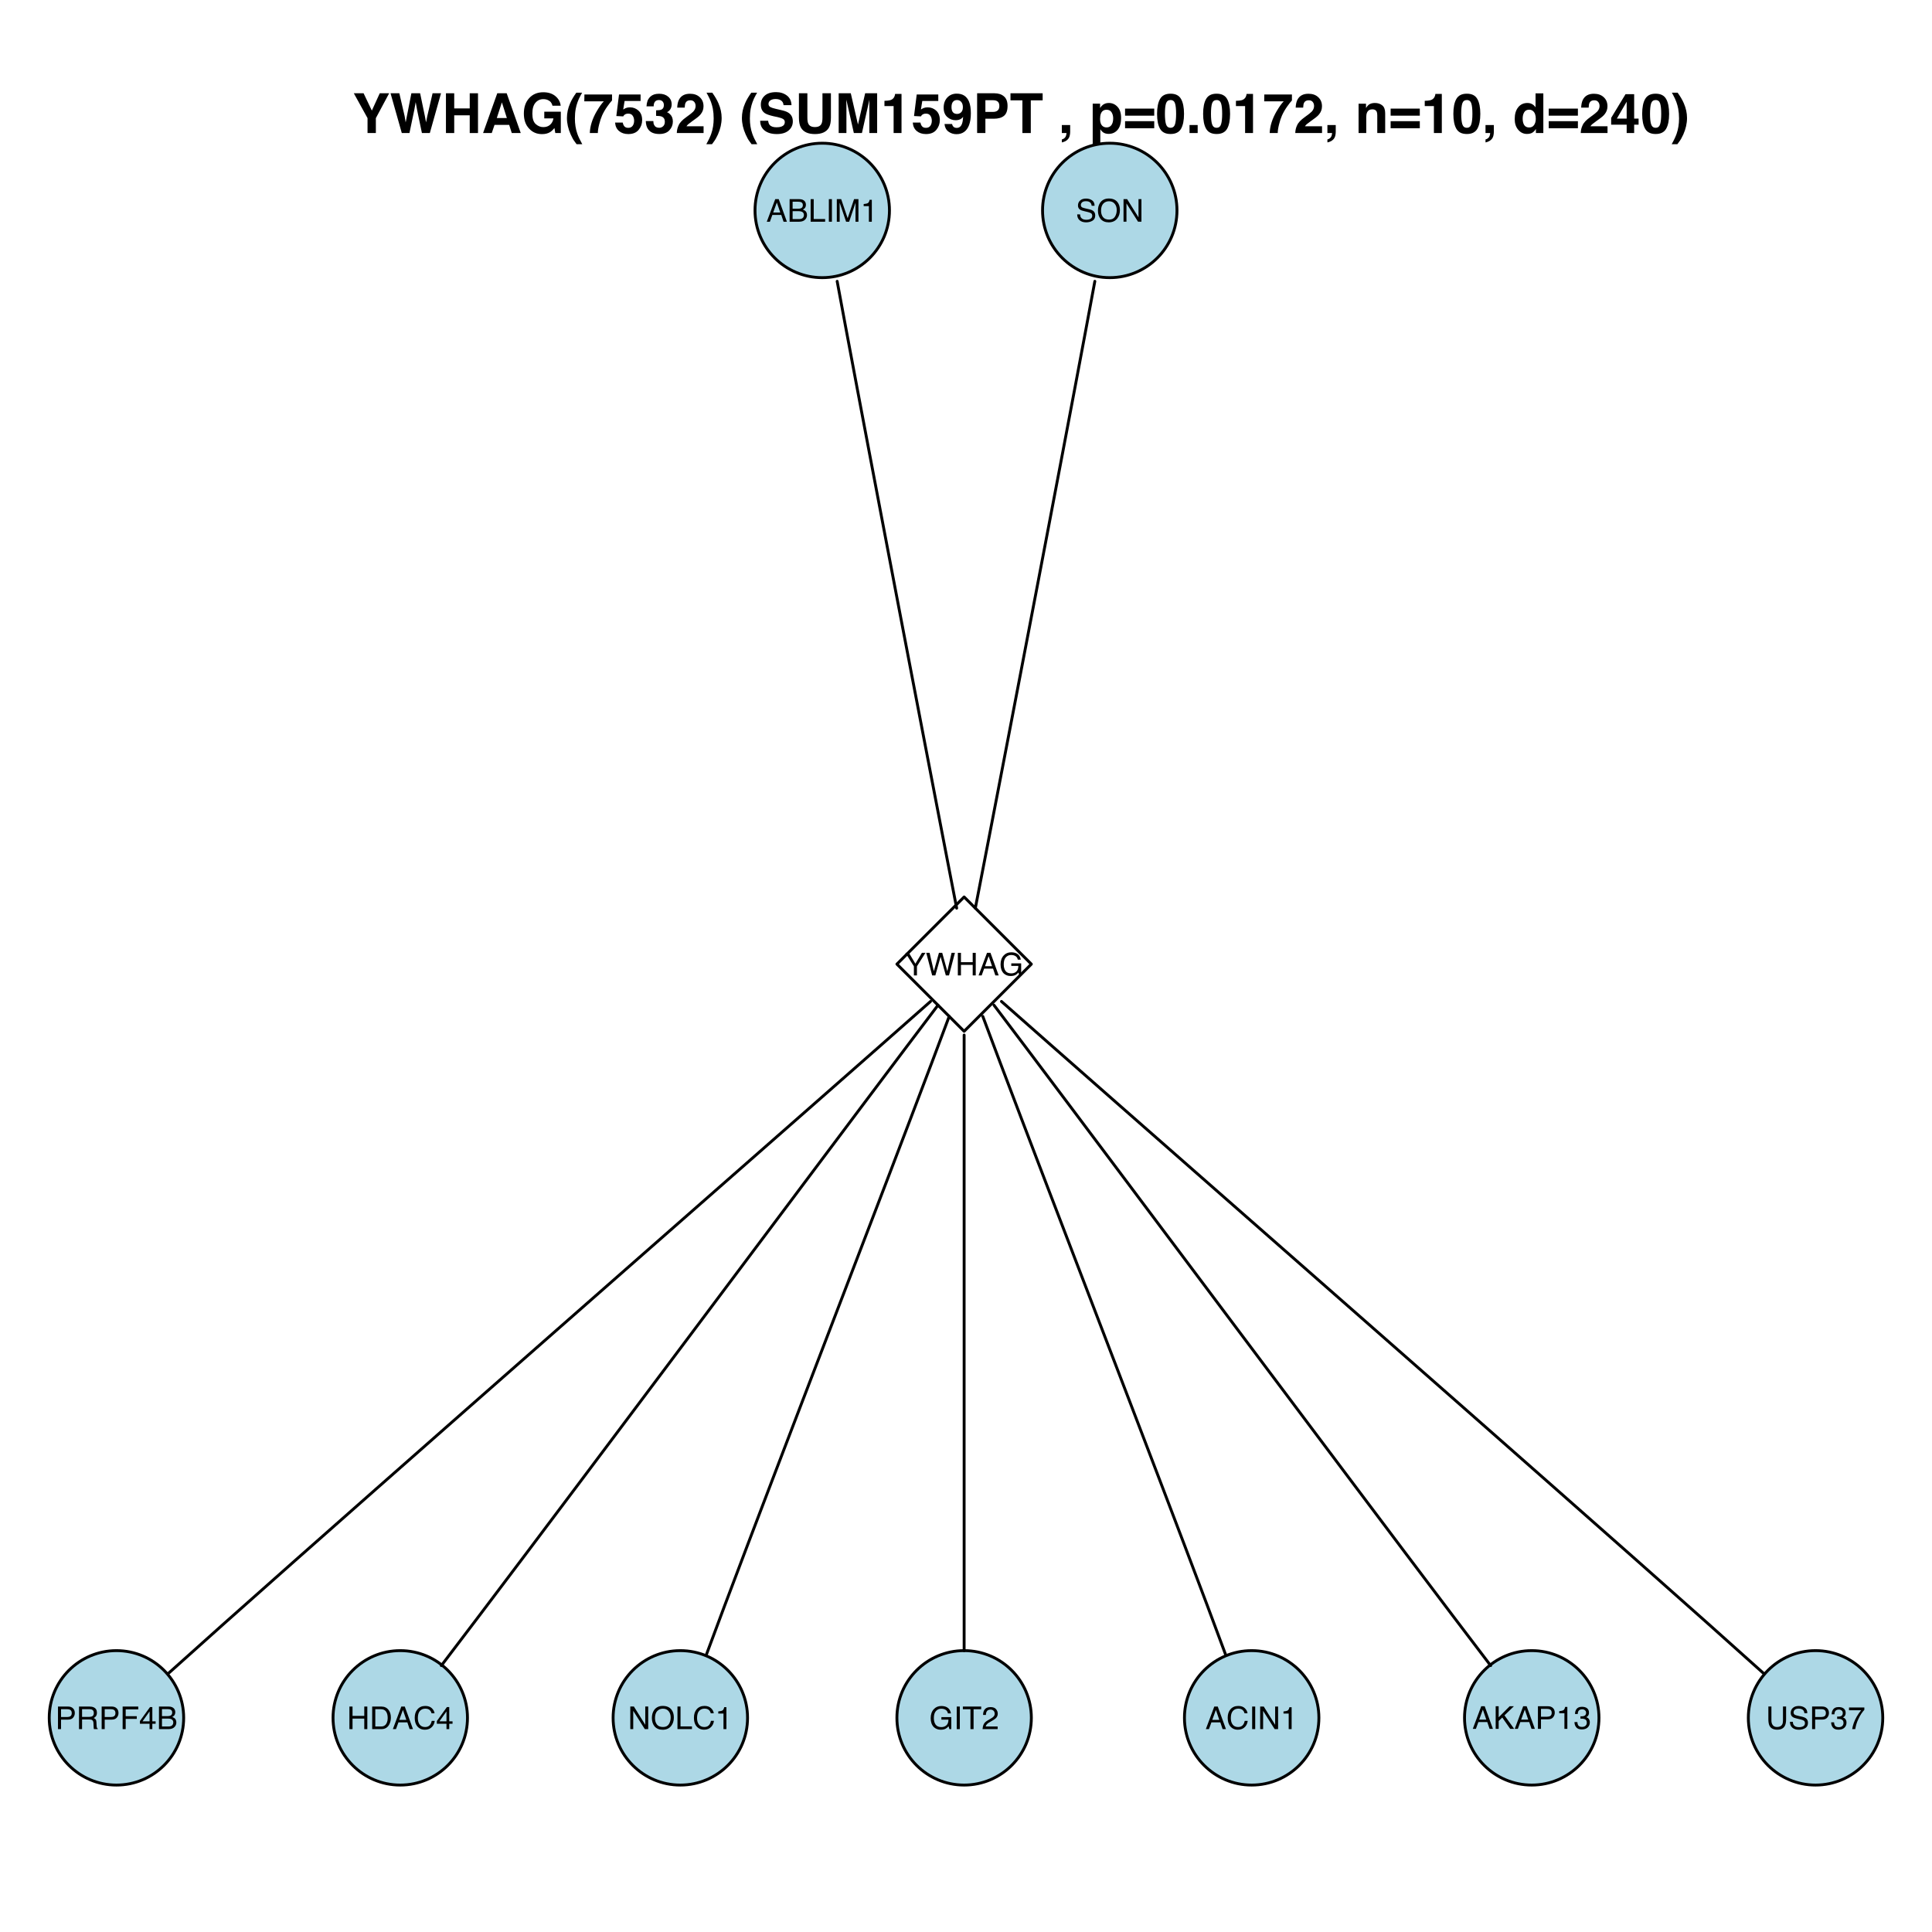 <?xml version="1.0" encoding="UTF-8"?>
<svg xmlns="http://www.w3.org/2000/svg" xmlns:xlink="http://www.w3.org/1999/xlink" width="504pt" height="504pt" viewBox="0 0 504 504" version="1.1">
<defs>
<g>
<symbol overflow="visible" id="glyph0-0">
<path style="stroke:none;" d="M 0.266 0 L 0.266 -5.891 L 4.938 -5.891 L 4.938 0 Z M 4.203 -0.734 L 4.203 -5.141 L 1 -5.141 L 1 -0.734 Z "/>
</symbol>
<symbol overflow="visible" id="glyph0-1">
<path style="stroke:none;" d="M 3.641 -2.406 L 2.75 -5.016 L 1.797 -2.406 Z M 2.328 -5.891 L 3.234 -5.891 L 5.375 0 L 4.5 0 L 3.906 -1.766 L 1.578 -1.766 L 0.938 0 L 0.125 0 Z M 2.75 -5.891 Z "/>
</symbol>
<symbol overflow="visible" id="glyph0-2">
<path style="stroke:none;" d="M 2.828 -3.391 C 3.172 -3.391 3.438 -3.438 3.625 -3.531 C 3.914 -3.676 4.062 -3.941 4.062 -4.328 C 4.062 -4.711 3.906 -4.973 3.594 -5.109 C 3.414 -5.18 3.156 -5.219 2.812 -5.219 L 1.391 -5.219 L 1.391 -3.391 Z M 3.109 -0.688 C 3.598 -0.688 3.945 -0.828 4.156 -1.109 C 4.281 -1.285 4.344 -1.5 4.344 -1.75 C 4.344 -2.176 4.148 -2.469 3.766 -2.625 C 3.566 -2.707 3.301 -2.75 2.969 -2.75 L 1.391 -2.75 L 1.391 -0.688 Z M 0.609 -5.891 L 3.125 -5.891 C 3.82 -5.891 4.316 -5.68 4.609 -5.266 C 4.773 -5.023 4.859 -4.742 4.859 -4.422 C 4.859 -4.055 4.754 -3.754 4.547 -3.516 C 4.43 -3.391 4.27 -3.273 4.062 -3.172 C 4.363 -3.055 4.594 -2.926 4.75 -2.781 C 5.008 -2.52 5.141 -2.164 5.141 -1.719 C 5.141 -1.344 5.02 -1 4.781 -0.688 C 4.426 -0.227 3.863 0 3.094 0 L 0.609 0 Z "/>
</symbol>
<symbol overflow="visible" id="glyph0-3">
<path style="stroke:none;" d="M 0.625 -5.891 L 1.422 -5.891 L 1.422 -0.703 L 4.406 -0.703 L 4.406 0 L 0.625 0 Z "/>
</symbol>
<symbol overflow="visible" id="glyph0-4">
<path style="stroke:none;" d="M 0.812 -5.891 L 1.609 -5.891 L 1.609 0 L 0.812 0 Z "/>
</symbol>
<symbol overflow="visible" id="glyph0-5">
<path style="stroke:none;" d="M 0.609 -5.891 L 1.75 -5.891 L 3.438 -0.906 L 5.109 -5.891 L 6.25 -5.891 L 6.25 0 L 5.484 0 L 5.484 -3.469 C 5.484 -3.594 5.484 -3.789 5.484 -4.062 C 5.492 -4.344 5.5 -4.645 5.5 -4.969 L 3.828 0 L 3.031 0 L 1.344 -4.969 L 1.344 -4.781 C 1.344 -4.633 1.344 -4.414 1.344 -4.125 C 1.352 -3.832 1.359 -3.613 1.359 -3.469 L 1.359 0 L 0.609 0 Z "/>
</symbol>
<symbol overflow="visible" id="glyph0-6">
<path style="stroke:none;" d="M 0.781 -4.062 L 0.781 -4.609 C 1.301 -4.66 1.664 -4.742 1.875 -4.859 C 2.082 -4.984 2.234 -5.27 2.328 -5.719 L 2.906 -5.719 L 2.906 0 L 2.141 0 L 2.141 -4.062 Z "/>
</symbol>
<symbol overflow="visible" id="glyph0-7">
<path style="stroke:none;" d="M 1.141 -1.906 C 1.16 -1.562 1.238 -1.285 1.375 -1.078 C 1.645 -0.691 2.113 -0.5 2.781 -0.5 C 3.082 -0.5 3.352 -0.539 3.594 -0.625 C 4.07 -0.789 4.312 -1.086 4.312 -1.516 C 4.312 -1.836 4.211 -2.066 4.016 -2.203 C 3.805 -2.336 3.488 -2.453 3.062 -2.547 L 2.266 -2.734 C 1.742 -2.848 1.375 -2.977 1.156 -3.125 C 0.781 -3.363 0.594 -3.727 0.594 -4.219 C 0.594 -4.75 0.773 -5.18 1.141 -5.516 C 1.504 -5.859 2.023 -6.031 2.703 -6.031 C 3.316 -6.031 3.836 -5.879 4.266 -5.578 C 4.703 -5.285 4.922 -4.812 4.922 -4.156 L 4.172 -4.156 C 4.129 -4.469 4.039 -4.707 3.906 -4.875 C 3.664 -5.188 3.254 -5.344 2.672 -5.344 C 2.203 -5.344 1.863 -5.242 1.656 -5.047 C 1.445 -4.848 1.344 -4.617 1.344 -4.359 C 1.344 -4.066 1.461 -3.852 1.703 -3.719 C 1.867 -3.633 2.227 -3.531 2.781 -3.406 L 3.609 -3.219 C 4.004 -3.125 4.312 -3 4.531 -2.844 C 4.906 -2.57 5.094 -2.172 5.094 -1.641 C 5.094 -0.992 4.852 -0.531 4.375 -0.25 C 3.906 0.031 3.352 0.172 2.719 0.172 C 1.988 0.172 1.414 -0.016 1 -0.391 C 0.594 -0.754 0.391 -1.258 0.391 -1.906 Z M 2.75 -6.047 Z "/>
</symbol>
<symbol overflow="visible" id="glyph0-8">
<path style="stroke:none;" d="M 3.172 -6.047 C 4.203 -6.047 4.969 -5.711 5.469 -5.047 C 5.863 -4.523 6.062 -3.859 6.062 -3.047 C 6.062 -2.16 5.836 -1.43 5.391 -0.859 C 4.867 -0.172 4.117 0.172 3.141 0.172 C 2.242 0.172 1.535 -0.125 1.016 -0.719 C 0.555 -1.301 0.328 -2.031 0.328 -2.906 C 0.328 -3.707 0.52 -4.391 0.906 -4.953 C 1.414 -5.68 2.172 -6.047 3.172 -6.047 Z M 3.25 -0.547 C 3.945 -0.547 4.453 -0.797 4.766 -1.297 C 5.078 -1.797 5.234 -2.375 5.234 -3.031 C 5.234 -3.719 5.051 -4.27 4.688 -4.688 C 4.332 -5.113 3.844 -5.328 3.219 -5.328 C 2.602 -5.328 2.102 -5.117 1.719 -4.703 C 1.332 -4.285 1.141 -3.672 1.141 -2.859 C 1.141 -2.203 1.305 -1.648 1.641 -1.203 C 1.973 -0.766 2.508 -0.547 3.25 -0.547 Z M 3.188 -6.047 Z "/>
</symbol>
<symbol overflow="visible" id="glyph0-9">
<path style="stroke:none;" d="M 0.625 -5.891 L 1.562 -5.891 L 4.531 -1.125 L 4.531 -5.891 L 5.297 -5.891 L 5.297 0 L 4.406 0 L 1.391 -4.766 L 1.391 0 L 0.625 0 Z M 2.906 -5.891 Z "/>
</symbol>
<symbol overflow="visible" id="glyph0-10">
<path style="stroke:none;" d="M 0.172 -5.891 L 1.094 -5.891 L 2.781 -3.062 L 4.484 -5.891 L 5.406 -5.891 L 3.188 -2.375 L 3.188 0 L 2.391 0 L 2.391 -2.375 Z M 2.797 -5.891 Z "/>
</symbol>
<symbol overflow="visible" id="glyph0-11">
<path style="stroke:none;" d="M 1.016 -5.891 L 2.125 -1.094 L 3.453 -5.891 L 4.312 -5.891 L 5.641 -1.094 L 6.75 -5.891 L 7.625 -5.891 L 6.078 0 L 5.25 0 L 3.891 -4.875 L 2.516 0 L 1.688 0 L 0.141 -5.891 Z "/>
</symbol>
<symbol overflow="visible" id="glyph0-12">
<path style="stroke:none;" d="M 0.641 -5.891 L 1.453 -5.891 L 1.453 -3.453 L 4.516 -3.453 L 4.516 -5.891 L 5.312 -5.891 L 5.312 0 L 4.516 0 L 4.516 -2.75 L 1.453 -2.75 L 1.453 0 L 0.641 0 Z "/>
</symbol>
<symbol overflow="visible" id="glyph0-13">
<path style="stroke:none;" d="M 3.172 -6.031 C 3.723 -6.031 4.203 -5.926 4.609 -5.719 C 5.191 -5.406 5.547 -4.867 5.672 -4.109 L 4.891 -4.109 C 4.797 -4.535 4.598 -4.844 4.297 -5.031 C 3.992 -5.227 3.609 -5.328 3.141 -5.328 C 2.598 -5.328 2.141 -5.125 1.766 -4.719 C 1.398 -4.312 1.219 -3.703 1.219 -2.891 C 1.219 -2.191 1.367 -1.625 1.672 -1.188 C 1.984 -0.75 2.484 -0.531 3.172 -0.531 C 3.703 -0.531 4.141 -0.68 4.484 -0.984 C 4.836 -1.297 5.02 -1.797 5.031 -2.484 L 3.188 -2.484 L 3.188 -3.141 L 5.766 -3.141 L 5.766 0 L 5.266 0 L 5.062 -0.75 C 4.789 -0.457 4.551 -0.254 4.344 -0.141 C 4 0.055 3.555 0.156 3.016 0.156 C 2.316 0.156 1.719 -0.066 1.219 -0.516 C 0.664 -1.086 0.391 -1.867 0.391 -2.859 C 0.391 -3.836 0.66 -4.617 1.203 -5.203 C 1.703 -5.754 2.359 -6.031 3.172 -6.031 Z M 3.031 -6.047 Z "/>
</symbol>
<symbol overflow="visible" id="glyph0-14">
<path style="stroke:none;" d="M 0.703 -5.891 L 3.344 -5.891 C 3.875 -5.891 4.297 -5.738 4.609 -5.438 C 4.93 -5.145 5.094 -4.734 5.094 -4.203 C 5.094 -3.742 4.945 -3.344 4.656 -3 C 4.375 -2.656 3.938 -2.484 3.344 -2.484 L 1.5 -2.484 L 1.5 0 L 0.703 0 Z M 4.297 -4.188 C 4.297 -4.625 4.133 -4.922 3.812 -5.078 C 3.633 -5.16 3.391 -5.203 3.078 -5.203 L 1.5 -5.203 L 1.5 -3.156 L 3.078 -3.156 C 3.441 -3.156 3.734 -3.227 3.953 -3.375 C 4.18 -3.531 4.297 -3.801 4.297 -4.188 Z "/>
</symbol>
<symbol overflow="visible" id="glyph0-15">
<path style="stroke:none;" d="M 3.359 -3.188 C 3.734 -3.188 4.031 -3.258 4.25 -3.406 C 4.469 -3.562 4.578 -3.832 4.578 -4.219 C 4.578 -4.633 4.426 -4.922 4.125 -5.078 C 3.957 -5.16 3.738 -5.203 3.469 -5.203 L 1.516 -5.203 L 1.516 -3.188 Z M 0.719 -5.891 L 3.438 -5.891 C 3.895 -5.891 4.266 -5.82 4.547 -5.688 C 5.109 -5.438 5.391 -4.973 5.391 -4.297 C 5.391 -3.941 5.316 -3.648 5.172 -3.422 C 5.023 -3.203 4.816 -3.023 4.547 -2.891 C 4.785 -2.797 4.961 -2.672 5.078 -2.516 C 5.191 -2.367 5.254 -2.125 5.266 -1.781 L 5.297 -1 C 5.305 -0.77 5.32 -0.602 5.344 -0.5 C 5.395 -0.312 5.484 -0.188 5.609 -0.125 L 5.609 0 L 4.625 0 C 4.602 -0.051 4.582 -0.113 4.562 -0.188 C 4.551 -0.27 4.539 -0.426 4.531 -0.656 L 4.484 -1.641 C 4.461 -2.023 4.316 -2.285 4.047 -2.422 C 3.898 -2.484 3.66 -2.516 3.328 -2.516 L 1.516 -2.516 L 1.516 0 L 0.719 0 Z "/>
</symbol>
<symbol overflow="visible" id="glyph0-16">
<path style="stroke:none;" d="M 0.703 -5.891 L 4.781 -5.891 L 4.781 -5.156 L 1.5 -5.156 L 1.5 -3.375 L 4.391 -3.375 L 4.391 -2.672 L 1.5 -2.672 L 1.5 0 L 0.703 0 Z "/>
</symbol>
<symbol overflow="visible" id="glyph0-17">
<path style="stroke:none;" d="M 2.719 -2.031 L 2.719 -4.625 L 0.875 -2.031 Z M 2.719 0 L 2.719 -1.406 L 0.203 -1.406 L 0.203 -2.109 L 2.828 -5.75 L 3.438 -5.75 L 3.438 -2.031 L 4.297 -2.031 L 4.297 -1.406 L 3.438 -1.406 L 3.438 0 Z "/>
</symbol>
<symbol overflow="visible" id="glyph0-18">
<path style="stroke:none;" d="M 2.891 -0.688 C 3.148 -0.688 3.367 -0.711 3.547 -0.766 C 3.859 -0.867 4.113 -1.066 4.312 -1.359 C 4.469 -1.598 4.582 -1.906 4.656 -2.281 C 4.688 -2.5 4.703 -2.703 4.703 -2.891 C 4.703 -3.617 4.555 -4.188 4.266 -4.594 C 3.984 -5 3.52 -5.203 2.875 -5.203 L 1.469 -5.203 L 1.469 -0.688 Z M 0.656 -5.891 L 3.047 -5.891 C 3.848 -5.891 4.473 -5.598 4.922 -5.016 C 5.328 -4.504 5.531 -3.844 5.531 -3.031 C 5.531 -2.406 5.41 -1.844 5.172 -1.344 C 4.754 -0.445 4.039 0 3.031 0 L 0.656 0 Z "/>
</symbol>
<symbol overflow="visible" id="glyph0-19">
<path style="stroke:none;" d="M 3.109 -6.047 C 3.848 -6.047 4.422 -5.848 4.828 -5.453 C 5.242 -5.055 5.477 -4.613 5.531 -4.125 L 4.75 -4.125 C 4.656 -4.5 4.477 -4.797 4.219 -5.016 C 3.957 -5.234 3.586 -5.344 3.109 -5.344 C 2.535 -5.344 2.066 -5.141 1.703 -4.734 C 1.348 -4.328 1.172 -3.707 1.172 -2.875 C 1.172 -2.176 1.332 -1.613 1.656 -1.188 C 1.977 -0.758 2.457 -0.547 3.094 -0.547 C 3.688 -0.547 4.133 -0.77 4.438 -1.219 C 4.602 -1.457 4.723 -1.77 4.797 -2.156 L 5.578 -2.156 C 5.504 -1.539 5.273 -1.023 4.891 -0.609 C 4.422 -0.098 3.789 0.156 3 0.156 C 2.312 0.156 1.738 -0.051 1.281 -0.469 C 0.664 -1.02 0.359 -1.863 0.359 -3 C 0.359 -3.875 0.586 -4.586 1.047 -5.141 C 1.547 -5.742 2.234 -6.047 3.109 -6.047 Z M 2.938 -6.047 Z "/>
</symbol>
<symbol overflow="visible" id="glyph0-20">
<path style="stroke:none;" d="M 4.906 -5.891 L 4.906 -5.188 L 2.922 -5.188 L 2.922 0 L 2.109 0 L 2.109 -5.188 L 0.125 -5.188 L 0.125 -5.891 Z "/>
</symbol>
<symbol overflow="visible" id="glyph0-21">
<path style="stroke:none;" d="M 0.25 0 C 0.281 -0.488 0.383 -0.914 0.562 -1.281 C 0.738 -1.656 1.086 -1.988 1.609 -2.281 L 2.375 -2.734 C 2.719 -2.93 2.957 -3.102 3.094 -3.25 C 3.312 -3.469 3.422 -3.719 3.422 -4 C 3.422 -4.332 3.32 -4.598 3.125 -4.797 C 2.926 -4.992 2.66 -5.094 2.328 -5.094 C 1.828 -5.094 1.484 -4.906 1.297 -4.531 C 1.191 -4.332 1.133 -4.055 1.125 -3.703 L 0.391 -3.703 C 0.398 -4.203 0.492 -4.609 0.672 -4.922 C 0.984 -5.473 1.535 -5.75 2.328 -5.75 C 2.984 -5.75 3.461 -5.57 3.766 -5.219 C 4.066 -4.863 4.219 -4.469 4.219 -4.031 C 4.219 -3.57 4.055 -3.18 3.734 -2.859 C 3.547 -2.672 3.211 -2.441 2.734 -2.172 L 2.188 -1.859 C 1.926 -1.723 1.719 -1.586 1.562 -1.453 C 1.301 -1.223 1.133 -0.969 1.062 -0.688 L 4.188 -0.688 L 4.188 0 Z "/>
</symbol>
<symbol overflow="visible" id="glyph0-22">
<path style="stroke:none;" d="M 0.625 -5.891 L 1.406 -5.891 L 1.406 -3.016 L 4.266 -5.891 L 5.375 -5.891 L 2.922 -3.516 L 5.438 0 L 4.406 0 L 2.344 -2.953 L 1.406 -2.047 L 1.406 0 L 0.625 0 Z "/>
</symbol>
<symbol overflow="visible" id="glyph0-23">
<path style="stroke:none;" d="M 2.125 0.156 C 1.445 0.156 0.957 -0.031 0.656 -0.406 C 0.352 -0.781 0.203 -1.234 0.203 -1.766 L 0.953 -1.766 C 0.984 -1.391 1.051 -1.117 1.156 -0.953 C 1.344 -0.648 1.68 -0.5 2.172 -0.5 C 2.547 -0.5 2.848 -0.598 3.078 -0.797 C 3.305 -1.004 3.422 -1.27 3.422 -1.594 C 3.422 -1.988 3.301 -2.266 3.062 -2.422 C 2.82 -2.578 2.488 -2.656 2.062 -2.656 C 2.008 -2.656 1.957 -2.656 1.906 -2.656 C 1.863 -2.656 1.816 -2.648 1.766 -2.641 L 1.766 -3.281 C 1.836 -3.27 1.898 -3.266 1.953 -3.266 C 2.004 -3.266 2.055 -3.266 2.109 -3.266 C 2.379 -3.266 2.602 -3.305 2.781 -3.391 C 3.082 -3.535 3.234 -3.801 3.234 -4.188 C 3.234 -4.477 3.129 -4.703 2.922 -4.859 C 2.723 -5.016 2.488 -5.094 2.219 -5.094 C 1.738 -5.094 1.406 -4.93 1.219 -4.609 C 1.125 -4.43 1.066 -4.18 1.047 -3.859 L 0.344 -3.859 C 0.344 -4.285 0.426 -4.645 0.594 -4.938 C 0.883 -5.477 1.398 -5.75 2.141 -5.75 C 2.734 -5.75 3.188 -5.617 3.5 -5.359 C 3.82 -5.098 3.984 -4.719 3.984 -4.219 C 3.984 -3.863 3.891 -3.578 3.703 -3.359 C 3.586 -3.223 3.438 -3.117 3.25 -3.047 C 3.551 -2.961 3.785 -2.801 3.953 -2.562 C 4.117 -2.332 4.203 -2.047 4.203 -1.703 C 4.203 -1.148 4.02 -0.703 3.656 -0.359 C 3.301 -0.016 2.789 0.156 2.125 0.156 Z "/>
</symbol>
<symbol overflow="visible" id="glyph0-24">
<path style="stroke:none;" d="M 1.484 -5.891 L 1.484 -2.25 C 1.484 -1.82 1.566 -1.469 1.734 -1.188 C 1.973 -0.758 2.375 -0.547 2.938 -0.547 C 3.613 -0.547 4.07 -0.773 4.312 -1.234 C 4.438 -1.484 4.5 -1.82 4.5 -2.25 L 4.5 -5.891 L 5.312 -5.891 L 5.312 -2.578 C 5.312 -1.859 5.211 -1.301 5.016 -0.906 C 4.66 -0.195 3.988 0.156 3 0.156 C 2 0.156 1.32 -0.195 0.969 -0.906 C 0.781 -1.301 0.688 -1.859 0.688 -2.578 L 0.688 -5.891 Z M 3 -5.891 Z "/>
</symbol>
<symbol overflow="visible" id="glyph0-25">
<path style="stroke:none;" d="M 4.297 -5.641 L 4.297 -5.016 C 4.109 -4.836 3.859 -4.523 3.547 -4.078 C 3.242 -3.629 2.977 -3.148 2.75 -2.641 C 2.508 -2.141 2.332 -1.688 2.219 -1.281 C 2.133 -1.008 2.035 -0.582 1.922 0 L 1.125 0 C 1.301 -1.094 1.695 -2.18 2.312 -3.266 C 2.688 -3.898 3.07 -4.453 3.469 -4.922 L 0.297 -4.922 L 0.297 -5.641 Z "/>
</symbol>
<symbol overflow="visible" id="glyph1-0">
<path style="stroke:none;" d="M 1.078 0 L 1.078 -10.375 L 9.438 -10.375 L 9.438 0 Z M 8.141 -1.297 L 8.141 -9.078 L 2.375 -9.078 L 2.375 -1.297 Z "/>
</symbol>
<symbol overflow="visible" id="glyph1-1">
<path style="stroke:none;" d="M 7.016 -10.375 L 9.469 -10.375 L 6 -3.891 L 6 0 L 3.828 0 L 3.828 -3.891 L 0.25 -10.375 L 2.797 -10.375 L 4.953 -5.859 Z M 4.859 -10.375 Z "/>
</symbol>
<symbol overflow="visible" id="glyph1-2">
<path style="stroke:none;" d="M 2.516 -10.375 L 3.891 -4.438 L 4.172 -2.781 L 4.484 -4.391 L 5.656 -10.375 L 7.938 -10.375 L 9.172 -4.438 L 9.484 -2.781 L 9.797 -4.375 L 11.188 -10.375 L 13.391 -10.375 L 10.469 0 L 8.406 0 L 7.141 -6.062 L 6.781 -8.062 L 6.422 -6.062 L 5.156 0 L 3.156 0 L 0.219 -10.375 Z "/>
</symbol>
<symbol overflow="visible" id="glyph1-3">
<path style="stroke:none;" d="M 1.078 0 L 1.078 -10.375 L 3.234 -10.375 L 3.234 -6.422 L 7.281 -6.422 L 7.281 -10.375 L 9.438 -10.375 L 9.438 0 L 7.281 0 L 7.281 -4.625 L 3.234 -4.625 L 3.234 0 Z "/>
</symbol>
<symbol overflow="visible" id="glyph1-4">
<path style="stroke:none;" d="M 3.938 -3.922 L 6.562 -3.922 L 5.266 -8 Z M 4.062 -10.375 L 6.516 -10.375 L 10.188 0 L 7.844 0 L 7.172 -2.125 L 3.344 -2.125 L 2.625 0 L 0.359 0 Z M 5.281 -10.375 Z "/>
</symbol>
<symbol overflow="visible" id="glyph1-5">
<path style="stroke:none;" d="M 8.062 -7.125 C 7.906 -7.832 7.504 -8.328 6.859 -8.609 C 6.504 -8.766 6.109 -8.844 5.672 -8.844 C 4.836 -8.844 4.148 -8.523 3.609 -7.891 C 3.078 -7.266 2.812 -6.32 2.812 -5.062 C 2.812 -3.781 3.102 -2.875 3.688 -2.344 C 4.27 -1.812 4.93 -1.547 5.672 -1.547 C 6.398 -1.547 6.992 -1.754 7.453 -2.172 C 7.922 -2.598 8.207 -3.148 8.312 -3.828 L 5.922 -3.828 L 5.922 -5.562 L 10.234 -5.562 L 10.234 0 L 8.797 0 L 8.578 -1.297 C 8.16 -0.805 7.785 -0.457 7.453 -0.25 C 6.879 0.102 6.176 0.281 5.344 0.281 C 3.969 0.281 2.844 -0.195 1.969 -1.156 C 1.051 -2.113 0.594 -3.422 0.594 -5.078 C 0.594 -6.754 1.055 -8.098 1.984 -9.109 C 2.91 -10.129 4.133 -10.641 5.656 -10.641 C 6.969 -10.641 8.023 -10.301 8.828 -9.625 C 9.629 -8.957 10.086 -8.125 10.203 -7.125 Z M 5.641 -10.641 Z "/>
</symbol>
<symbol overflow="visible" id="glyph1-6">
<path style="stroke:none;" d="M 1.453 -7.75 C 1.816 -8.613 2.359 -9.539 3.078 -10.531 L 4.594 -10.531 L 4.156 -9.75 C 3.562 -8.664 3.148 -7.531 2.922 -6.344 C 2.773 -5.562 2.703 -4.711 2.703 -3.797 C 2.703 -2.359 2.91 -1.039 3.328 0.156 C 3.566 0.875 4 1.789 4.625 2.906 L 3.141 2.906 L 2.641 2.219 C 2.316 1.812 1.973 1.195 1.609 0.375 C 0.953 -1.082 0.625 -2.516 0.625 -3.922 C 0.625 -5.211 0.898 -6.488 1.453 -7.75 Z "/>
</symbol>
<symbol overflow="visible" id="glyph1-7">
<path style="stroke:none;" d="M 7.594 -8.5 C 7.289 -8.195 6.875 -7.664 6.344 -6.906 C 5.812 -6.156 5.363 -5.379 5 -4.578 C 4.719 -3.941 4.461 -3.164 4.234 -2.25 C 4.004 -1.332 3.891 -0.582 3.891 0 L 1.797 0 C 1.859 -1.832 2.461 -3.734 3.609 -5.703 C 4.336 -6.93 4.953 -7.785 5.453 -8.266 L 0.359 -8.266 L 0.391 -10.062 L 7.594 -10.062 Z "/>
</symbol>
<symbol overflow="visible" id="glyph1-8">
<path style="stroke:none;" d="M 2.375 -2.734 C 2.457 -2.297 2.609 -1.957 2.828 -1.719 C 3.055 -1.477 3.383 -1.359 3.812 -1.359 C 4.312 -1.359 4.691 -1.531 4.953 -1.875 C 5.211 -2.227 5.344 -2.672 5.344 -3.203 C 5.344 -3.723 5.219 -4.16 4.969 -4.516 C 4.727 -4.879 4.352 -5.062 3.844 -5.062 C 3.594 -5.062 3.379 -5.031 3.203 -4.969 C 2.891 -4.852 2.656 -4.645 2.5 -4.344 L 0.703 -4.438 L 1.406 -10.062 L 7.031 -10.062 L 7.031 -8.359 L 2.859 -8.359 L 2.5 -6.141 C 2.812 -6.336 3.051 -6.469 3.219 -6.531 C 3.508 -6.645 3.863 -6.703 4.281 -6.703 C 5.125 -6.703 5.859 -6.414 6.484 -5.844 C 7.117 -5.281 7.438 -4.457 7.438 -3.375 C 7.438 -2.426 7.133 -1.582 6.531 -0.844 C 5.926 -0.102 5.02 0.266 3.812 0.266 C 2.844 0.266 2.047 0.004 1.422 -0.516 C 0.797 -1.035 0.445 -1.773 0.375 -2.734 Z "/>
</symbol>
<symbol overflow="visible" id="glyph1-9">
<path style="stroke:none;" d="M 2.344 -3.125 C 2.344 -2.719 2.41 -2.383 2.547 -2.125 C 2.785 -1.625 3.227 -1.375 3.875 -1.375 C 4.27 -1.375 4.613 -1.508 4.906 -1.781 C 5.195 -2.051 5.344 -2.441 5.344 -2.953 C 5.344 -3.617 5.07 -4.066 4.531 -4.297 C 4.219 -4.422 3.727 -4.484 3.062 -4.484 L 3.062 -5.922 C 3.719 -5.93 4.176 -5.992 4.438 -6.109 C 4.875 -6.305 5.094 -6.703 5.094 -7.297 C 5.094 -7.691 4.977 -8.008 4.75 -8.25 C 4.531 -8.488 4.211 -8.609 3.797 -8.609 C 3.328 -8.609 2.977 -8.457 2.75 -8.156 C 2.531 -7.863 2.426 -7.469 2.438 -6.969 L 0.562 -6.969 C 0.582 -7.469 0.672 -7.945 0.828 -8.406 C 0.984 -8.801 1.238 -9.172 1.594 -9.516 C 1.852 -9.754 2.164 -9.938 2.531 -10.062 C 2.895 -10.188 3.336 -10.25 3.859 -10.25 C 4.836 -10.25 5.625 -9.992 6.219 -9.484 C 6.82 -8.984 7.125 -8.312 7.125 -7.469 C 7.125 -6.863 6.941 -6.352 6.578 -5.938 C 6.359 -5.688 6.125 -5.516 5.875 -5.422 C 6.062 -5.422 6.328 -5.258 6.672 -4.938 C 7.18 -4.469 7.438 -3.82 7.438 -3 C 7.438 -2.133 7.133 -1.375 6.531 -0.719 C 5.938 -0.07 5.055 0.25 3.891 0.25 C 2.441 0.25 1.438 -0.219 0.875 -1.156 C 0.57 -1.656 0.406 -2.312 0.375 -3.125 Z "/>
</symbol>
<symbol overflow="visible" id="glyph1-10">
<path style="stroke:none;" d="M 0.453 0 C 0.473 -0.727 0.629 -1.395 0.922 -2 C 1.203 -2.688 1.879 -3.41 2.953 -4.172 C 3.867 -4.828 4.461 -5.297 4.734 -5.578 C 5.148 -6.023 5.359 -6.516 5.359 -7.047 C 5.359 -7.484 5.238 -7.844 5 -8.125 C 4.77 -8.406 4.43 -8.547 3.984 -8.547 C 3.367 -8.547 2.953 -8.32 2.734 -7.875 C 2.609 -7.613 2.535 -7.195 2.516 -6.625 L 0.562 -6.625 C 0.594 -7.488 0.75 -8.188 1.031 -8.719 C 1.57 -9.738 2.523 -10.25 3.891 -10.25 C 4.961 -10.25 5.816 -9.945 6.453 -9.344 C 7.098 -8.75 7.422 -7.961 7.422 -6.984 C 7.422 -6.223 7.191 -5.551 6.734 -4.969 C 6.441 -4.57 5.957 -4.141 5.281 -3.672 L 4.484 -3.094 C 3.984 -2.738 3.641 -2.477 3.453 -2.312 C 3.266 -2.156 3.109 -1.973 2.984 -1.766 L 7.438 -1.766 L 7.438 0 Z "/>
</symbol>
<symbol overflow="visible" id="glyph1-11">
<path style="stroke:none;" d="M 1.688 -10.531 C 2.406 -9.539 2.945 -8.613 3.312 -7.75 C 3.863 -6.488 4.141 -5.211 4.141 -3.922 C 4.141 -2.516 3.816 -1.082 3.172 0.375 C 2.797 1.195 2.445 1.812 2.125 2.219 L 1.625 2.906 L 0.141 2.906 C 0.766 1.789 1.195 0.875 1.438 0.156 C 1.852 -1.039 2.062 -2.359 2.062 -3.797 C 2.062 -4.711 1.988 -5.562 1.844 -6.344 C 1.613 -7.531 1.203 -8.664 0.609 -9.75 L 0.188 -10.531 Z "/>
</symbol>
<symbol overflow="visible" id="glyph1-12">
<path style="stroke:none;" d=""/>
</symbol>
<symbol overflow="visible" id="glyph1-13">
<path style="stroke:none;" d="M 2.672 -3.203 C 2.734 -2.723 2.859 -2.367 3.047 -2.141 C 3.398 -1.711 4.004 -1.5 4.859 -1.5 C 5.367 -1.5 5.785 -1.555 6.109 -1.672 C 6.711 -1.879 7.016 -2.281 7.016 -2.875 C 7.016 -3.219 6.863 -3.484 6.562 -3.672 C 6.258 -3.848 5.789 -4.008 5.156 -4.156 L 4.047 -4.391 C 2.973 -4.641 2.227 -4.906 1.812 -5.188 C 1.113 -5.664 0.766 -6.414 0.766 -7.438 C 0.766 -8.363 1.102 -9.133 1.781 -9.75 C 2.457 -10.363 3.445 -10.672 4.75 -10.672 C 5.844 -10.672 6.773 -10.379 7.547 -9.797 C 8.316 -9.223 8.723 -8.383 8.766 -7.281 L 6.688 -7.281 C 6.645 -7.906 6.367 -8.348 5.859 -8.609 C 5.523 -8.785 5.109 -8.875 4.609 -8.875 C 4.047 -8.875 3.598 -8.758 3.266 -8.531 C 2.93 -8.301 2.766 -7.988 2.766 -7.594 C 2.766 -7.219 2.93 -6.941 3.266 -6.766 C 3.473 -6.641 3.922 -6.492 4.609 -6.328 L 6.406 -5.906 C 7.188 -5.719 7.773 -5.469 8.172 -5.156 C 8.797 -4.664 9.109 -3.957 9.109 -3.031 C 9.109 -2.082 8.742 -1.297 8.016 -0.672 C 7.285 -0.047 6.258 0.266 4.938 0.266 C 3.594 0.266 2.531 -0.039 1.75 -0.656 C 0.977 -1.27 0.594 -2.117 0.594 -3.203 Z M 4.766 -10.688 Z "/>
</symbol>
<symbol overflow="visible" id="glyph1-14">
<path style="stroke:none;" d="M 1.094 -10.375 L 3.297 -10.375 L 3.297 -4 C 3.297 -3.281 3.379 -2.758 3.547 -2.438 C 3.816 -1.852 4.391 -1.562 5.266 -1.562 C 6.141 -1.562 6.711 -1.852 6.984 -2.438 C 7.148 -2.758 7.234 -3.281 7.234 -4 L 7.234 -10.375 L 9.438 -10.375 L 9.438 -4 C 9.438 -2.895 9.266 -2.035 8.922 -1.422 C 8.285 -0.297 7.066 0.266 5.266 0.266 C 3.473 0.266 2.254 -0.297 1.609 -1.422 C 1.266 -2.035 1.094 -2.895 1.094 -4 Z M 5.266 -10.375 Z "/>
</symbol>
<symbol overflow="visible" id="glyph1-15">
<path style="stroke:none;" d="M 7.969 -10.375 L 11.094 -10.375 L 11.094 0 L 9.062 0 L 9.062 -7.016 C 9.062 -7.211 9.062 -7.492 9.062 -7.859 C 9.07 -8.223 9.078 -8.504 9.078 -8.703 L 7.125 0 L 5.016 0 L 3.062 -8.703 C 3.062 -8.504 3.062 -8.223 3.062 -7.859 C 3.07 -7.492 3.078 -7.211 3.078 -7.016 L 3.078 0 L 1.062 0 L 1.062 -10.375 L 4.219 -10.375 L 6.094 -2.219 Z "/>
</symbol>
<symbol overflow="visible" id="glyph1-16">
<path style="stroke:none;" d="M 1 -7.031 L 1 -8.406 C 1.633 -8.426 2.078 -8.469 2.328 -8.531 C 2.734 -8.613 3.062 -8.789 3.312 -9.062 C 3.488 -9.238 3.617 -9.484 3.703 -9.797 C 3.754 -9.973 3.781 -10.109 3.781 -10.203 L 5.453 -10.203 L 5.453 0 L 3.391 0 L 3.391 -7.031 Z "/>
</symbol>
<symbol overflow="visible" id="glyph1-17">
<path style="stroke:none;" d="M 0.422 -6.609 C 0.422 -7.703 0.738 -8.586 1.375 -9.266 C 2.008 -9.941 2.828 -10.281 3.828 -10.281 C 5.379 -10.281 6.445 -9.594 7.031 -8.219 C 7.352 -7.445 7.516 -6.426 7.516 -5.156 C 7.516 -3.914 7.359 -2.883 7.047 -2.062 C 6.441 -0.488 5.344 0.297 3.75 0.297 C 2.977 0.297 2.285 0.07 1.672 -0.375 C 1.066 -0.832 0.723 -1.492 0.641 -2.359 L 2.625 -2.359 C 2.676 -2.055 2.801 -1.812 3 -1.625 C 3.207 -1.438 3.484 -1.344 3.828 -1.344 C 4.492 -1.344 4.957 -1.711 5.219 -2.453 C 5.363 -2.848 5.457 -3.438 5.5 -4.219 C 5.312 -3.988 5.117 -3.812 4.922 -3.688 C 4.547 -3.457 4.082 -3.344 3.531 -3.344 C 2.719 -3.344 1.992 -3.625 1.359 -4.188 C 0.734 -4.75 0.422 -5.555 0.422 -6.609 Z M 3.969 -4.984 C 4.238 -4.984 4.5 -5.062 4.75 -5.219 C 5.207 -5.508 5.438 -6.016 5.438 -6.734 C 5.438 -7.305 5.301 -7.758 5.031 -8.094 C 4.758 -8.438 4.391 -8.609 3.922 -8.609 C 3.578 -8.609 3.281 -8.516 3.031 -8.328 C 2.656 -8.023 2.469 -7.516 2.469 -6.797 C 2.469 -6.191 2.586 -5.738 2.828 -5.438 C 3.078 -5.133 3.457 -4.984 3.969 -4.984 Z "/>
</symbol>
<symbol overflow="visible" id="glyph1-18">
<path style="stroke:none;" d="M 6.938 -7.062 C 6.938 -7.602 6.789 -7.988 6.5 -8.219 C 6.219 -8.445 5.82 -8.562 5.312 -8.562 L 3.297 -8.562 L 3.297 -5.516 L 5.312 -5.516 C 5.82 -5.516 6.219 -5.641 6.5 -5.891 C 6.789 -6.141 6.938 -6.531 6.938 -7.062 Z M 9.078 -7.078 C 9.078 -5.859 8.766 -4.992 8.141 -4.484 C 7.523 -3.984 6.645 -3.734 5.5 -3.734 L 3.297 -3.734 L 3.297 0 L 1.141 0 L 1.141 -10.375 L 5.656 -10.375 C 6.695 -10.375 7.523 -10.102 8.141 -9.562 C 8.766 -9.031 9.078 -8.203 9.078 -7.078 Z "/>
</symbol>
<symbol overflow="visible" id="glyph1-19">
<path style="stroke:none;" d="M 8.625 -10.375 L 8.625 -8.531 L 5.531 -8.531 L 5.531 0 L 3.344 0 L 3.344 -8.531 L 0.234 -8.531 L 0.234 -10.375 Z "/>
</symbol>
<symbol overflow="visible" id="glyph1-20">
<path style="stroke:none;" d="M 0.828 1.672 C 1.234 1.555 1.531 1.363 1.719 1.094 C 1.906 0.832 2.016 0.469 2.047 0 L 0.828 0 L 0.828 -2.094 L 3 -2.094 L 3 -0.281 C 3 0.039 2.957 0.375 2.875 0.719 C 2.789 1.062 2.633 1.363 2.406 1.625 C 2.156 1.895 1.859 2.098 1.516 2.234 C 1.18 2.367 0.953 2.438 0.828 2.438 Z "/>
</symbol>
<symbol overflow="visible" id="glyph1-21">
<path style="stroke:none;" d="M 6.219 -3.828 C 6.219 -4.422 6.082 -4.941 5.812 -5.391 C 5.539 -5.848 5.102 -6.078 4.5 -6.078 C 3.77 -6.078 3.27 -5.734 3 -5.047 C 2.863 -4.68 2.797 -4.219 2.797 -3.656 C 2.797 -2.77 3.031 -2.145 3.5 -1.781 C 3.781 -1.57 4.113 -1.469 4.5 -1.469 C 5.062 -1.469 5.488 -1.68 5.781 -2.109 C 6.07 -2.535 6.219 -3.109 6.219 -3.828 Z M 5.078 -7.844 C 5.973 -7.844 6.727 -7.508 7.344 -6.844 C 7.969 -6.188 8.281 -5.219 8.281 -3.938 C 8.281 -2.582 7.977 -1.551 7.375 -0.844 C 6.77 -0.133 5.988 0.219 5.031 0.219 C 4.414 0.219 3.91 0.066 3.516 -0.234 C 3.285 -0.41 3.066 -0.66 2.859 -0.984 L 2.859 3.016 L 0.875 3.016 L 0.875 -7.672 L 2.797 -7.672 L 2.797 -6.531 C 3.016 -6.863 3.242 -7.129 3.484 -7.328 C 3.93 -7.672 4.461 -7.844 5.078 -7.844 Z "/>
</symbol>
<symbol overflow="visible" id="glyph1-22">
<path style="stroke:none;" d="M 8.125 -6.375 L 8.125 -4.531 L 0.516 -4.531 L 0.516 -6.375 Z M 8.125 -3.094 L 8.125 -1.25 L 0.516 -1.25 L 0.516 -3.094 Z "/>
</symbol>
<symbol overflow="visible" id="glyph1-23">
<path style="stroke:none;" d="M 2.5 -5 C 2.5 -3.832 2.594 -2.938 2.781 -2.312 C 2.977 -1.688 3.375 -1.375 3.969 -1.375 C 4.562 -1.375 4.953 -1.688 5.141 -2.312 C 5.328 -2.938 5.422 -3.832 5.422 -5 C 5.422 -6.227 5.328 -7.133 5.141 -7.719 C 4.953 -8.312 4.562 -8.609 3.969 -8.609 C 3.375 -8.609 2.977 -8.312 2.781 -7.719 C 2.594 -7.133 2.5 -6.227 2.5 -5 Z M 3.969 -10.266 C 5.27 -10.266 6.18 -9.805 6.703 -8.891 C 7.223 -7.984 7.484 -6.688 7.484 -5 C 7.484 -3.312 7.223 -2.016 6.703 -1.109 C 6.18 -0.203 5.27 0.25 3.969 0.25 C 2.664 0.25 1.754 -0.203 1.234 -1.109 C 0.711 -2.016 0.453 -3.312 0.453 -5 C 0.453 -6.688 0.711 -7.984 1.234 -8.891 C 1.754 -9.805 2.664 -10.266 3.969 -10.266 Z "/>
</symbol>
<symbol overflow="visible" id="glyph1-24">
<path style="stroke:none;" d="M 0.906 -2.094 L 3.031 -2.094 L 3.031 0 L 0.906 0 Z "/>
</symbol>
<symbol overflow="visible" id="glyph1-25">
<path style="stroke:none;" d="M 5.188 -7.844 C 5.977 -7.844 6.625 -7.633 7.125 -7.219 C 7.633 -6.812 7.891 -6.125 7.891 -5.156 L 7.891 0 L 5.828 0 L 5.828 -4.656 C 5.828 -5.062 5.773 -5.375 5.672 -5.594 C 5.473 -5.988 5.098 -6.188 4.547 -6.188 C 3.867 -6.188 3.398 -5.895 3.141 -5.312 C 3.016 -5.008 2.953 -4.625 2.953 -4.156 L 2.953 0 L 0.953 0 L 0.953 -7.656 L 2.891 -7.656 L 2.891 -6.531 C 3.141 -6.926 3.379 -7.211 3.609 -7.391 C 4.023 -7.691 4.551 -7.844 5.188 -7.844 Z M 4.453 -7.875 Z "/>
</symbol>
<symbol overflow="visible" id="glyph1-26">
<path style="stroke:none;" d="M 3.766 -7.844 C 4.223 -7.844 4.633 -7.738 5 -7.531 C 5.363 -7.332 5.656 -7.055 5.875 -6.703 L 5.875 -10.359 L 7.906 -10.359 L 7.906 0 L 5.969 0 L 5.969 -1.062 C 5.676 -0.602 5.348 -0.27 4.984 -0.062 C 4.617 0.133 4.164 0.234 3.625 0.234 C 2.727 0.234 1.973 -0.125 1.359 -0.844 C 0.742 -1.57 0.438 -2.504 0.438 -3.641 C 0.438 -4.941 0.738 -5.969 1.344 -6.719 C 1.945 -7.469 2.754 -7.844 3.766 -7.844 Z M 4.203 -1.453 C 4.766 -1.453 5.191 -1.66 5.484 -2.078 C 5.785 -2.504 5.938 -3.051 5.938 -3.719 C 5.938 -4.656 5.695 -5.328 5.219 -5.734 C 4.938 -5.973 4.602 -6.094 4.219 -6.094 C 3.625 -6.094 3.191 -5.867 2.922 -5.422 C 2.648 -4.984 2.516 -4.438 2.516 -3.781 C 2.516 -3.07 2.648 -2.504 2.922 -2.078 C 3.203 -1.66 3.629 -1.453 4.203 -1.453 Z "/>
</symbol>
<symbol overflow="visible" id="glyph1-27">
<path style="stroke:none;" d="M 7.531 -2.188 L 6.375 -2.188 L 6.375 0 L 4.422 0 L 4.422 -2.188 L 0.375 -2.188 L 0.375 -3.953 L 4.125 -10.141 L 6.375 -10.141 L 6.375 -3.766 L 7.531 -3.766 Z M 4.422 -3.766 L 4.422 -8.172 L 1.859 -3.766 Z "/>
</symbol>
</g>
</defs>
<g id="surface30133">
<rect x="0" y="0" width="504" height="504" style="fill:rgb(100%,100%,100%);fill-opacity:1;stroke:none;"/>
<path style="fill-rule:nonzero;fill:rgb(67.843%,84.706%,90.196%);fill-opacity:1;stroke-width:0.75;stroke-linecap:round;stroke-linejoin:round;stroke:rgb(0%,0%,0%);stroke-opacity:1;stroke-miterlimit:10;" d="M 232.031 54.895 C 232.031 64.578 224.18 72.43 214.496 72.43 C 204.812 72.43 196.961 64.578 196.961 54.895 C 196.961 45.211 204.812 37.359 214.496 37.359 C 224.18 37.359 232.031 45.211 232.031 54.895 "/>
<path style="fill-rule:nonzero;fill:rgb(67.843%,84.706%,90.196%);fill-opacity:1;stroke-width:0.75;stroke-linecap:round;stroke-linejoin:round;stroke:rgb(0%,0%,0%);stroke-opacity:1;stroke-miterlimit:10;" d="M 307.039 54.895 C 307.039 64.578 299.188 72.43 289.504 72.43 C 279.82 72.43 271.969 64.578 271.969 54.895 C 271.969 45.211 279.82 37.359 289.504 37.359 C 299.188 37.359 307.039 45.211 307.039 54.895 "/>
<path style="fill-rule:nonzero;fill:rgb(67.843%,84.706%,90.196%);fill-opacity:1;stroke-width:0.75;stroke-linecap:round;stroke-linejoin:round;stroke:rgb(0%,0%,0%);stroke-opacity:1;stroke-miterlimit:10;" d="M 47.914 448.133 C 47.914 457.816 40.062 465.668 30.379 465.668 C 20.695 465.668 12.844 457.816 12.844 448.133 C 12.844 438.449 20.695 430.598 30.379 430.598 C 40.062 430.598 47.914 438.449 47.914 448.133 "/>
<path style="fill-rule:nonzero;fill:rgb(67.843%,84.706%,90.196%);fill-opacity:1;stroke-width:0.75;stroke-linecap:round;stroke-linejoin:round;stroke:rgb(0%,0%,0%);stroke-opacity:1;stroke-miterlimit:10;" d="M 121.949 448.133 C 121.949 457.816 114.102 465.668 104.414 465.668 C 94.73 465.668 86.879 457.816 86.879 448.133 C 86.879 438.449 94.73 430.598 104.414 430.598 C 114.102 430.598 121.949 438.449 121.949 448.133 "/>
<path style="fill-rule:nonzero;fill:rgb(67.843%,84.706%,90.196%);fill-opacity:1;stroke-width:0.75;stroke-linecap:round;stroke-linejoin:round;stroke:rgb(0%,0%,0%);stroke-opacity:1;stroke-miterlimit:10;" d="M 195.012 448.133 C 195.012 457.816 187.16 465.668 177.477 465.668 C 167.793 465.668 159.941 457.816 159.941 448.133 C 159.941 438.449 167.793 430.598 177.477 430.598 C 187.16 430.598 195.012 438.449 195.012 448.133 "/>
<path style="fill-rule:nonzero;fill:rgb(67.843%,84.706%,90.196%);fill-opacity:1;stroke-width:0.75;stroke-linecap:round;stroke-linejoin:round;stroke:rgb(0%,0%,0%);stroke-opacity:1;stroke-miterlimit:10;" d="M 269.047 448.133 C 269.047 457.816 261.195 465.668 251.512 465.668 C 241.828 465.668 233.977 457.816 233.977 448.133 C 233.977 438.449 241.828 430.598 251.512 430.598 C 261.195 430.598 269.047 438.449 269.047 448.133 "/>
<path style="fill-rule:nonzero;fill:rgb(67.843%,84.706%,90.196%);fill-opacity:1;stroke-width:0.75;stroke-linecap:round;stroke-linejoin:round;stroke:rgb(0%,0%,0%);stroke-opacity:1;stroke-miterlimit:10;" d="M 344.059 448.133 C 344.059 457.816 336.207 465.668 326.523 465.668 C 316.84 465.668 308.988 457.816 308.988 448.133 C 308.988 438.449 316.84 430.598 326.523 430.598 C 336.207 430.598 344.059 438.449 344.059 448.133 "/>
<path style="fill-rule:nonzero;fill:rgb(67.843%,84.706%,90.196%);fill-opacity:1;stroke-width:0.75;stroke-linecap:round;stroke-linejoin:round;stroke:rgb(0%,0%,0%);stroke-opacity:1;stroke-miterlimit:10;" d="M 417.121 448.133 C 417.121 457.816 409.27 465.668 399.586 465.668 C 389.898 465.668 382.051 457.816 382.051 448.133 C 382.051 438.449 389.898 430.598 399.586 430.598 C 409.27 430.598 417.121 438.449 417.121 448.133 "/>
<path style="fill-rule:nonzero;fill:rgb(67.843%,84.706%,90.196%);fill-opacity:1;stroke-width:0.75;stroke-linecap:round;stroke-linejoin:round;stroke:rgb(0%,0%,0%);stroke-opacity:1;stroke-miterlimit:10;" d="M 491.156 448.133 C 491.156 457.816 483.305 465.668 473.621 465.668 C 463.938 465.668 456.086 457.816 456.086 448.133 C 456.086 438.449 463.938 430.598 473.621 430.598 C 483.305 430.598 491.156 438.449 491.156 448.133 "/>
<path style="fill:none;stroke-width:0.75;stroke-linecap:round;stroke-linejoin:round;stroke:rgb(0%,0%,0%);stroke-opacity:1;stroke-miterlimit:10;" d="M 233.977 251.512 L 251.512 233.992 L 269.047 251.512 L 251.512 269.035 L 233.977 251.512 "/>
<g style="fill:rgb(0%,0%,0%);fill-opacity:1;">
  <use xlink:href="#glyph0-1" x="199.906" y="57.84"/>
  <use xlink:href="#glyph0-2" x="205.378" y="57.84"/>
  <use xlink:href="#glyph0-3" x="210.849" y="57.84"/>
  <use xlink:href="#glyph0-4" x="215.411" y="57.84"/>
  <use xlink:href="#glyph0-5" x="217.69" y="57.84"/>
  <use xlink:href="#glyph0-6" x="224.524" y="57.84"/>
</g>
<g style="fill:rgb(0%,0%,0%);fill-opacity:1;">
  <use xlink:href="#glyph0-7" x="280.617" y="57.832"/>
  <use xlink:href="#glyph0-8" x="286.089" y="57.832"/>
  <use xlink:href="#glyph0-9" x="292.469" y="57.832"/>
</g>
<g style="fill:rgb(0%,0%,0%);fill-opacity:1;">
  <use xlink:href="#glyph0-10" x="236.016" y="254.457"/>
  <use xlink:href="#glyph0-11" x="241.487" y="254.457"/>
  <use xlink:href="#glyph0-12" x="249.23" y="254.457"/>
  <use xlink:href="#glyph0-1" x="255.154" y="254.457"/>
  <use xlink:href="#glyph0-13" x="260.625" y="254.457"/>
</g>
<g style="fill:rgb(0%,0%,0%);fill-opacity:1;">
  <use xlink:href="#glyph0-14" x="14.422" y="451.078"/>
  <use xlink:href="#glyph0-15" x="19.893" y="451.078"/>
  <use xlink:href="#glyph0-14" x="25.817" y="451.078"/>
  <use xlink:href="#glyph0-16" x="31.289" y="451.078"/>
  <use xlink:href="#glyph0-17" x="36.3" y="451.078"/>
  <use xlink:href="#glyph0-2" x="40.862" y="451.078"/>
</g>
<g style="fill:rgb(0%,0%,0%);fill-opacity:1;">
  <use xlink:href="#glyph0-12" x="90.512" y="451.078"/>
  <use xlink:href="#glyph0-18" x="96.436" y="451.078"/>
  <use xlink:href="#glyph0-1" x="102.36" y="451.078"/>
  <use xlink:href="#glyph0-19" x="107.831" y="451.078"/>
  <use xlink:href="#glyph0-17" x="113.755" y="451.078"/>
</g>
<g style="fill:rgb(0%,0%,0%);fill-opacity:1;">
  <use xlink:href="#glyph0-9" x="163.801" y="451.07"/>
  <use xlink:href="#glyph0-8" x="169.725" y="451.07"/>
  <use xlink:href="#glyph0-3" x="176.105" y="451.07"/>
  <use xlink:href="#glyph0-19" x="180.668" y="451.07"/>
  <use xlink:href="#glyph0-6" x="186.592" y="451.07"/>
</g>
<g style="fill:rgb(0%,0%,0%);fill-opacity:1;">
  <use xlink:href="#glyph0-13" x="242.395" y="451.078"/>
  <use xlink:href="#glyph0-4" x="248.775" y="451.078"/>
  <use xlink:href="#glyph0-20" x="251.054" y="451.078"/>
  <use xlink:href="#glyph0-21" x="256.065" y="451.078"/>
</g>
<g style="fill:rgb(0%,0%,0%);fill-opacity:1;">
  <use xlink:href="#glyph0-1" x="314.441" y="451.078"/>
  <use xlink:href="#glyph0-19" x="319.913" y="451.078"/>
  <use xlink:href="#glyph0-4" x="325.837" y="451.078"/>
  <use xlink:href="#glyph0-9" x="328.116" y="451.078"/>
  <use xlink:href="#glyph0-6" x="334.04" y="451.078"/>
</g>
<g style="fill:rgb(0%,0%,0%);fill-opacity:1;">
  <use xlink:href="#glyph0-1" x="384.082" y="451"/>
  <use xlink:href="#glyph0-22" x="389.553" y="451"/>
  <use xlink:href="#glyph0-1" x="395.025" y="451"/>
  <use xlink:href="#glyph0-14" x="400.496" y="451"/>
  <use xlink:href="#glyph0-6" x="405.968" y="451"/>
  <use xlink:href="#glyph0-23" x="410.53" y="451"/>
</g>
<g style="fill:rgb(0%,0%,0%);fill-opacity:1;">
  <use xlink:href="#glyph0-24" x="460.625" y="451.07"/>
  <use xlink:href="#glyph0-7" x="466.549" y="451.07"/>
  <use xlink:href="#glyph0-14" x="472.02" y="451.07"/>
  <use xlink:href="#glyph0-23" x="477.492" y="451.07"/>
  <use xlink:href="#glyph0-25" x="482.054" y="451.07"/>
</g>
<path style="fill:none;stroke-width:0.75;stroke-linecap:round;stroke-linejoin:round;stroke:rgb(0%,0%,0%);stroke-opacity:1;stroke-miterlimit:10;" d="M 218.391 73.387 L 220.738 86.008 L 223.598 101.234 L 226.844 118.398 L 230.348 136.836 L 233.977 155.879 L 237.609 174.867 L 241.113 193.129 L 244.359 210 L 247.219 224.816 L 249.566 236.914 "/>
<path style="fill:none;stroke-width:0.75;stroke-linecap:round;stroke-linejoin:round;stroke:rgb(0%,0%,0%);stroke-opacity:1;stroke-miterlimit:10;" d="M 285.609 73.387 L 283.262 86.008 L 280.402 101.234 L 277.156 118.398 L 273.652 136.836 L 270.023 155.879 L 266.391 174.867 L 262.887 193.129 L 259.641 210 L 256.781 224.816 L 254.434 236.914 "/>
<path style="fill:none;stroke-width:0.75;stroke-linecap:round;stroke-linejoin:round;stroke:rgb(0%,0%,0%);stroke-opacity:1;stroke-miterlimit:10;" d="M 242.746 261.246 L 229.973 272.512 L 212.82 287.598 L 192.332 305.59 L 169.566 325.582 L 145.574 346.66 L 121.406 367.91 L 98.113 388.43 L 76.75 407.297 L 58.367 423.609 L 44.02 436.453 "/>
<path style="fill:none;stroke-width:0.75;stroke-linecap:round;stroke-linejoin:round;stroke:rgb(0%,0%,0%);stroke-opacity:1;stroke-miterlimit:10;" d="M 247.617 265.141 L 243.133 277.082 L 237.477 291.98 L 230.934 309.125 L 223.785 327.793 L 216.32 347.27 L 208.828 366.828 L 201.594 385.762 L 194.902 403.344 L 189.043 418.855 L 184.297 431.586 "/>
<path style="fill:none;stroke-width:0.75;stroke-linecap:round;stroke-linejoin:round;stroke:rgb(0%,0%,0%);stroke-opacity:1;stroke-miterlimit:10;" d="M 244.695 262.219 L 235.91 273.852 L 224.578 288.922 L 211.309 306.609 L 196.703 326.09 L 181.375 346.539 L 165.926 367.133 L 150.973 387.051 L 137.117 405.469 L 124.965 421.559 L 115.133 434.504 "/>
<path style="fill:none;stroke-width:0.75;stroke-linecap:round;stroke-linejoin:round;stroke:rgb(0%,0%,0%);stroke-opacity:1;stroke-miterlimit:10;" d="M 251.512 270.008 L 251.512 430.613 "/>
<path style="fill:none;stroke-width:0.75;stroke-linecap:round;stroke-linejoin:round;stroke:rgb(0%,0%,0%);stroke-opacity:1;stroke-miterlimit:10;" d="M 259.305 262.219 L 268.09 273.852 L 279.422 288.922 L 292.691 306.609 L 307.297 326.09 L 322.625 346.539 L 338.074 367.133 L 353.027 387.051 L 366.883 405.469 L 379.035 421.559 L 388.867 434.504 "/>
<path style="fill:none;stroke-width:0.75;stroke-linecap:round;stroke-linejoin:round;stroke:rgb(0%,0%,0%);stroke-opacity:1;stroke-miterlimit:10;" d="M 256.383 265.141 L 260.867 277.082 L 266.523 291.98 L 273.066 309.125 L 280.215 327.793 L 287.68 347.27 L 295.172 366.828 L 302.406 385.762 L 309.098 403.344 L 314.957 418.855 L 319.703 431.586 "/>
<path style="fill:none;stroke-width:0.75;stroke-linecap:round;stroke-linejoin:round;stroke:rgb(0%,0%,0%);stroke-opacity:1;stroke-miterlimit:10;" d="M 261.254 261.246 L 274.027 272.512 L 291.18 287.598 L 311.668 305.59 L 334.434 325.582 L 358.426 346.66 L 382.594 367.91 L 405.887 388.43 L 427.25 407.297 L 445.633 423.609 L 459.98 436.453 "/>
<g style="fill:rgb(0%,0%,0%);fill-opacity:1;">
  <use xlink:href="#glyph1-1" x="92.051" y="34.707"/>
  <use xlink:href="#glyph1-2" x="101.66" y="34.707"/>
  <use xlink:href="#glyph1-3" x="115.257" y="34.707"/>
  <use xlink:href="#glyph1-4" x="125.661" y="34.707"/>
  <use xlink:href="#glyph1-5" x="136.064" y="34.707"/>
  <use xlink:href="#glyph1-6" x="147.27" y="34.707"/>
  <use xlink:href="#glyph1-7" x="152.067" y="34.707"/>
  <use xlink:href="#glyph1-8" x="160.08" y="34.707"/>
  <use xlink:href="#glyph1-9" x="168.092" y="34.707"/>
  <use xlink:href="#glyph1-10" x="176.104" y="34.707"/>
  <use xlink:href="#glyph1-11" x="184.116" y="34.707"/>
  <use xlink:href="#glyph1-12" x="188.913" y="34.707"/>
  <use xlink:href="#glyph1-6" x="192.916" y="34.707"/>
  <use xlink:href="#glyph1-13" x="197.713" y="34.707"/>
  <use xlink:href="#glyph1-14" x="207.322" y="34.707"/>
  <use xlink:href="#glyph1-15" x="217.726" y="34.707"/>
  <use xlink:href="#glyph1-16" x="229.726" y="34.707"/>
  <use xlink:href="#glyph1-8" x="237.738" y="34.707"/>
  <use xlink:href="#glyph1-17" x="245.75" y="34.707"/>
  <use xlink:href="#glyph1-18" x="253.762" y="34.707"/>
  <use xlink:href="#glyph1-19" x="263.371" y="34.707"/>
  <use xlink:href="#glyph1-12" x="272.171" y="34.707"/>
  <use xlink:href="#glyph1-20" x="276.174" y="34.707"/>
  <use xlink:href="#glyph1-12" x="280.176" y="34.707"/>
  <use xlink:href="#glyph1-21" x="284.179" y="34.707"/>
  <use xlink:href="#glyph1-22" x="292.979" y="34.707"/>
  <use xlink:href="#glyph1-23" x="301.392" y="34.707"/>
  <use xlink:href="#glyph1-24" x="309.404" y="34.707"/>
  <use xlink:href="#glyph1-23" x="313.406" y="34.707"/>
  <use xlink:href="#glyph1-16" x="321.418" y="34.707"/>
  <use xlink:href="#glyph1-7" x="329.43" y="34.707"/>
  <use xlink:href="#glyph1-10" x="337.442" y="34.707"/>
  <use xlink:href="#glyph1-20" x="345.454" y="34.707"/>
  <use xlink:href="#glyph1-12" x="349.457" y="34.707"/>
  <use xlink:href="#glyph1-25" x="353.46" y="34.707"/>
  <use xlink:href="#glyph1-22" x="362.259" y="34.707"/>
  <use xlink:href="#glyph1-16" x="370.672" y="34.707"/>
  <use xlink:href="#glyph1-23" x="378.685" y="34.707"/>
  <use xlink:href="#glyph1-20" x="386.697" y="34.707"/>
  <use xlink:href="#glyph1-12" x="390.699" y="34.707"/>
  <use xlink:href="#glyph1-26" x="394.702" y="34.707"/>
  <use xlink:href="#glyph1-22" x="403.502" y="34.707"/>
  <use xlink:href="#glyph1-10" x="411.915" y="34.707"/>
  <use xlink:href="#glyph1-27" x="419.927" y="34.707"/>
  <use xlink:href="#glyph1-23" x="427.939" y="34.707"/>
  <use xlink:href="#glyph1-11" x="435.951" y="34.707"/>
</g>
</g>
</svg>
